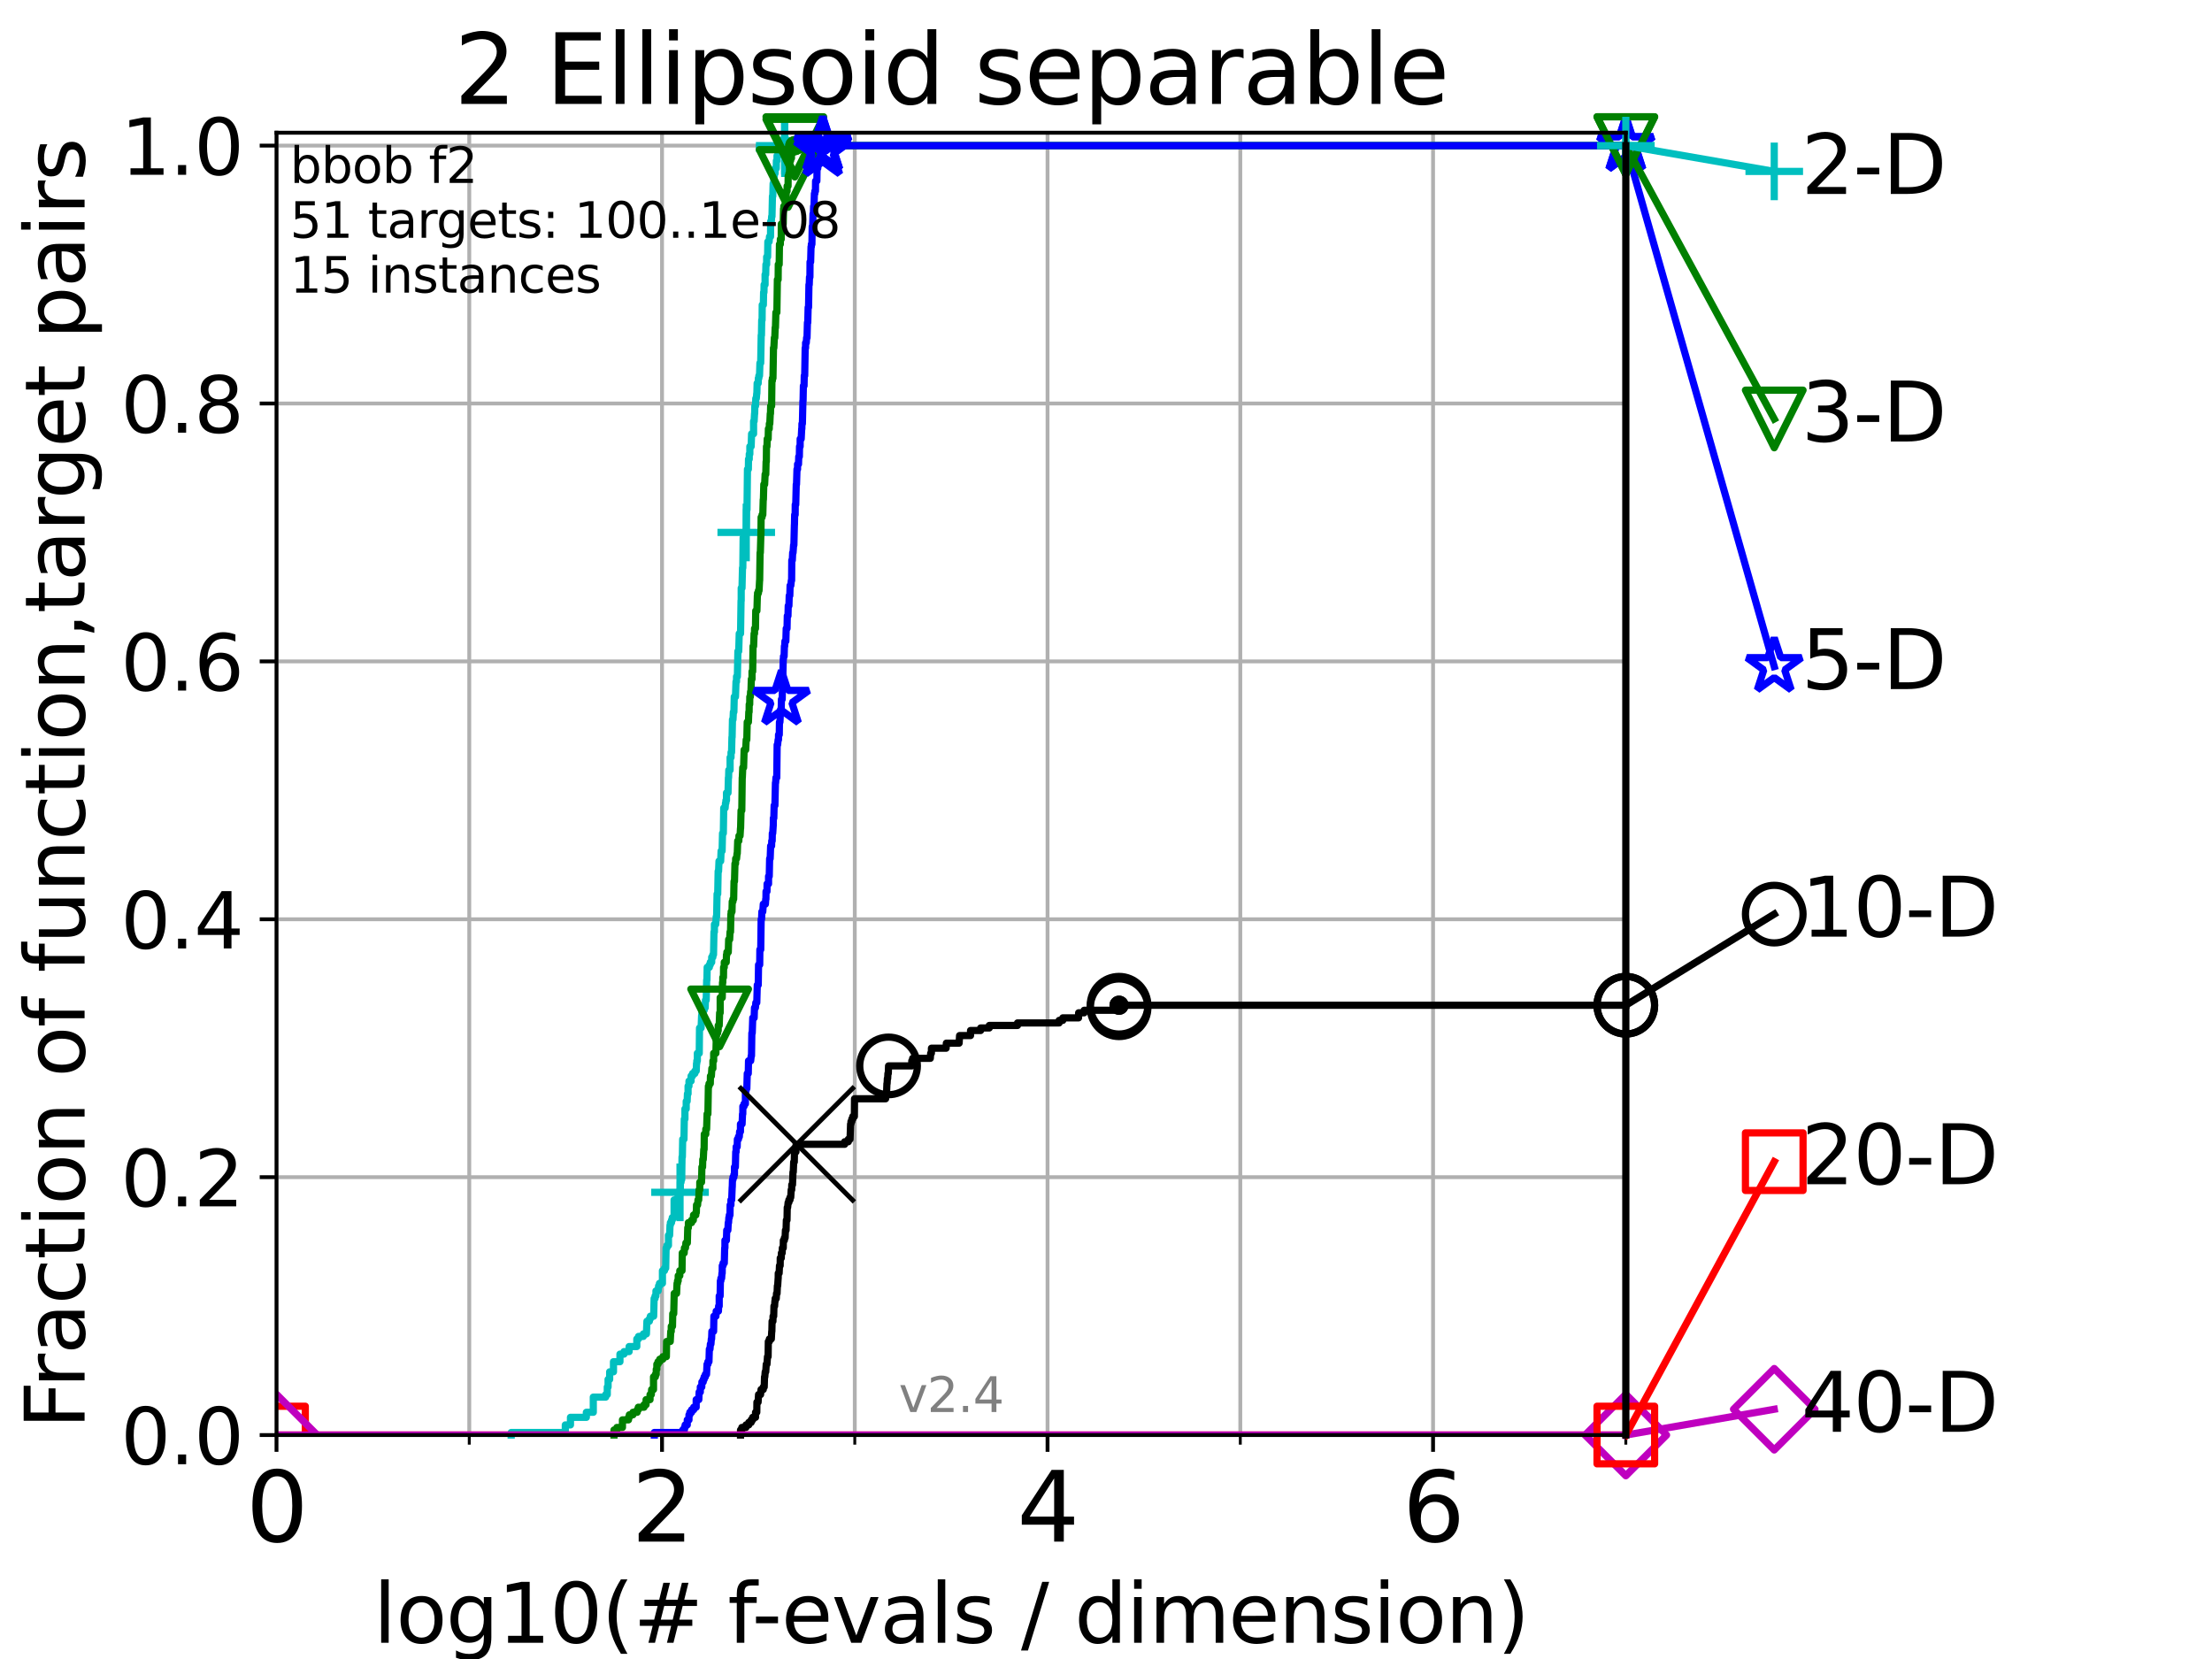 <?xml version="1.0" encoding="utf-8" standalone="no"?>
<!DOCTYPE svg PUBLIC "-//W3C//DTD SVG 1.1//EN"
  "http://www.w3.org/Graphics/SVG/1.1/DTD/svg11.dtd">
<svg height="345.6pt" version="1.1" viewBox="0 0 460.8 345.6" width="460.8pt" xmlns="http://www.w3.org/2000/svg" xmlns:xlink="http://www.w3.org/1999/xlink">
 <defs>
  <style type="text/css">*{stroke-linecap:butt;stroke-linejoin:round;}</style>
 </defs>
 <g id="figure_1">
  <g id="patch_1">
   <path d="M 0 345.6 
L 460.8 345.6 
L 460.8 0 
L 0 0 
z
" style="fill:#ffffff;"/>
  </g>
  <g id="axes_1">
   <g id="patch_2">
    <path d="M 57.6 298.944 
L 338.688 298.944 
L 338.688 27.648 
L 57.6 27.648 
z
" style="fill:#ffffff;"/>
   </g>
   <g id="matplotlib.axis_1">
    <g id="xtick_1">
     <g id="line2d_1">
      <path clip-path="url(#p365707fab1)" d="M 57.6 298.944 
L 57.6 27.648 
" style="fill:none;stroke:#b0b0b0;stroke-linecap:square;stroke-width:0.8;"/>
     </g>
     <g id="line2d_2">
      <defs>
       <path d="M 0 0 
L 0 3.5 
" id="m1565897726" style="stroke:#000000;stroke-width:0.8;"/>
      </defs>
      <g>
       <use style="stroke:#000000;stroke-width:0.8;" x="57.6" xlink:href="#m1565897726" y="298.944"/>
      </g>
     </g>
     <g id="text_1">
      <!-- 0 -->
      <g transform="translate(51.237 321.141)scale(0.2 -0.2)">
       <defs>
        <path d="M 2034 4250 
Q 1547 4250 1301 3770 
Q 1056 3291 1056 2328 
Q 1056 1369 1301 889 
Q 1547 409 2034 409 
Q 2525 409 2770 889 
Q 3016 1369 3016 2328 
Q 3016 3291 2770 3770 
Q 2525 4250 2034 4250 
z
M 2034 4750 
Q 2819 4750 3233 4129 
Q 3647 3509 3647 2328 
Q 3647 1150 3233 529 
Q 2819 -91 2034 -91 
Q 1250 -91 836 529 
Q 422 1150 422 2328 
Q 422 3509 836 4129 
Q 1250 4750 2034 4750 
z
" id="DejaVuSans-30" transform="scale(0.016)"/>
       </defs>
       <use xlink:href="#DejaVuSans-30"/>
      </g>
     </g>
    </g>
    <g id="xtick_2">
     <g id="line2d_3">
      <path clip-path="url(#p365707fab1)" d="M 137.911 298.944 
L 137.911 27.648 
" style="fill:none;stroke:#b0b0b0;stroke-linecap:square;stroke-width:0.8;"/>
     </g>
     <g id="line2d_4">
      <g>
       <use style="stroke:#000000;stroke-width:0.8;" x="137.911" xlink:href="#m1565897726" y="298.944"/>
      </g>
     </g>
     <g id="text_2">
      <!-- 2 -->
      <g transform="translate(131.548 321.141)scale(0.2 -0.2)">
       <defs>
        <path d="M 1228 531 
L 3431 531 
L 3431 0 
L 469 0 
L 469 531 
Q 828 903 1448 1529 
Q 2069 2156 2228 2338 
Q 2531 2678 2651 2914 
Q 2772 3150 2772 3378 
Q 2772 3750 2511 3984 
Q 2250 4219 1831 4219 
Q 1534 4219 1204 4116 
Q 875 4013 500 3803 
L 500 4441 
Q 881 4594 1212 4672 
Q 1544 4750 1819 4750 
Q 2544 4750 2975 4387 
Q 3406 4025 3406 3419 
Q 3406 3131 3298 2873 
Q 3191 2616 2906 2266 
Q 2828 2175 2409 1742 
Q 1991 1309 1228 531 
z
" id="DejaVuSans-32" transform="scale(0.016)"/>
       </defs>
       <use xlink:href="#DejaVuSans-32"/>
      </g>
     </g>
    </g>
    <g id="xtick_3">
     <g id="line2d_5">
      <path clip-path="url(#p365707fab1)" d="M 218.222 298.944 
L 218.222 27.648 
" style="fill:none;stroke:#b0b0b0;stroke-linecap:square;stroke-width:0.8;"/>
     </g>
     <g id="line2d_6">
      <g>
       <use style="stroke:#000000;stroke-width:0.8;" x="218.222" xlink:href="#m1565897726" y="298.944"/>
      </g>
     </g>
     <g id="text_3">
      <!-- 4 -->
      <g transform="translate(211.859 321.141)scale(0.2 -0.2)">
       <defs>
        <path d="M 2419 4116 
L 825 1625 
L 2419 1625 
L 2419 4116 
z
M 2253 4666 
L 3047 4666 
L 3047 1625 
L 3713 1625 
L 3713 1100 
L 3047 1100 
L 3047 0 
L 2419 0 
L 2419 1100 
L 313 1100 
L 313 1709 
L 2253 4666 
z
" id="DejaVuSans-34" transform="scale(0.016)"/>
       </defs>
       <use xlink:href="#DejaVuSans-34"/>
      </g>
     </g>
    </g>
    <g id="xtick_4">
     <g id="line2d_7">
      <path clip-path="url(#p365707fab1)" d="M 298.533 298.944 
L 298.533 27.648 
" style="fill:none;stroke:#b0b0b0;stroke-linecap:square;stroke-width:0.8;"/>
     </g>
     <g id="line2d_8">
      <g>
       <use style="stroke:#000000;stroke-width:0.8;" x="298.533" xlink:href="#m1565897726" y="298.944"/>
      </g>
     </g>
     <g id="text_4">
      <!-- 6 -->
      <g transform="translate(292.17 321.141)scale(0.2 -0.2)">
       <defs>
        <path d="M 2113 2584 
Q 1688 2584 1439 2293 
Q 1191 2003 1191 1497 
Q 1191 994 1439 701 
Q 1688 409 2113 409 
Q 2538 409 2786 701 
Q 3034 994 3034 1497 
Q 3034 2003 2786 2293 
Q 2538 2584 2113 2584 
z
M 3366 4563 
L 3366 3988 
Q 3128 4100 2886 4159 
Q 2644 4219 2406 4219 
Q 1781 4219 1451 3797 
Q 1122 3375 1075 2522 
Q 1259 2794 1537 2939 
Q 1816 3084 2150 3084 
Q 2853 3084 3261 2657 
Q 3669 2231 3669 1497 
Q 3669 778 3244 343 
Q 2819 -91 2113 -91 
Q 1303 -91 875 529 
Q 447 1150 447 2328 
Q 447 3434 972 4092 
Q 1497 4750 2381 4750 
Q 2619 4750 2861 4703 
Q 3103 4656 3366 4563 
z
" id="DejaVuSans-36" transform="scale(0.016)"/>
       </defs>
       <use xlink:href="#DejaVuSans-36"/>
      </g>
     </g>
    </g>
    <g id="xtick_5">
     <g id="line2d_9">
      <path clip-path="url(#p365707fab1)" d="M 97.755 298.944 
L 97.755 27.648 
" style="fill:none;stroke:#b0b0b0;stroke-linecap:square;stroke-width:0.8;"/>
     </g>
     <g id="line2d_10">
      <defs>
       <path d="M 0 0 
L 0 2 
" id="mb52b9fb373" style="stroke:#000000;stroke-width:0.6;"/>
      </defs>
      <g>
       <use style="stroke:#000000;stroke-width:0.6;" x="97.755" xlink:href="#mb52b9fb373" y="298.944"/>
      </g>
     </g>
    </g>
    <g id="xtick_6">
     <g id="line2d_11">
      <path clip-path="url(#p365707fab1)" d="M 178.066 298.944 
L 178.066 27.648 
" style="fill:none;stroke:#b0b0b0;stroke-linecap:square;stroke-width:0.8;"/>
     </g>
     <g id="line2d_12">
      <g>
       <use style="stroke:#000000;stroke-width:0.6;" x="178.066" xlink:href="#mb52b9fb373" y="298.944"/>
      </g>
     </g>
    </g>
    <g id="xtick_7">
     <g id="line2d_13">
      <path clip-path="url(#p365707fab1)" d="M 258.377 298.944 
L 258.377 27.648 
" style="fill:none;stroke:#b0b0b0;stroke-linecap:square;stroke-width:0.8;"/>
     </g>
     <g id="line2d_14">
      <g>
       <use style="stroke:#000000;stroke-width:0.6;" x="258.377" xlink:href="#mb52b9fb373" y="298.944"/>
      </g>
     </g>
    </g>
    <g id="xtick_8">
     <g id="line2d_15">
      <path clip-path="url(#p365707fab1)" d="M 338.688 298.944 
L 338.688 27.648 
" style="fill:none;stroke:#b0b0b0;stroke-linecap:square;stroke-width:0.8;"/>
     </g>
     <g id="line2d_16">
      <g>
       <use style="stroke:#000000;stroke-width:0.6;" x="338.688" xlink:href="#mb52b9fb373" y="298.944"/>
      </g>
     </g>
    </g>
    <g id="text_5">
     <!-- log10(# f-evals / dimension) -->
     <g transform="translate(77.764 342.218)scale(0.17 -0.17)">
      <defs>
       <path d="M 603 4863 
L 1178 4863 
L 1178 0 
L 603 0 
L 603 4863 
z
" id="DejaVuSans-6c" transform="scale(0.016)"/>
       <path d="M 1959 3097 
Q 1497 3097 1228 2736 
Q 959 2375 959 1747 
Q 959 1119 1226 758 
Q 1494 397 1959 397 
Q 2419 397 2687 759 
Q 2956 1122 2956 1747 
Q 2956 2369 2687 2733 
Q 2419 3097 1959 3097 
z
M 1959 3584 
Q 2709 3584 3137 3096 
Q 3566 2609 3566 1747 
Q 3566 888 3137 398 
Q 2709 -91 1959 -91 
Q 1206 -91 779 398 
Q 353 888 353 1747 
Q 353 2609 779 3096 
Q 1206 3584 1959 3584 
z
" id="DejaVuSans-6f" transform="scale(0.016)"/>
       <path d="M 2906 1791 
Q 2906 2416 2648 2759 
Q 2391 3103 1925 3103 
Q 1463 3103 1205 2759 
Q 947 2416 947 1791 
Q 947 1169 1205 825 
Q 1463 481 1925 481 
Q 2391 481 2648 825 
Q 2906 1169 2906 1791 
z
M 3481 434 
Q 3481 -459 3084 -895 
Q 2688 -1331 1869 -1331 
Q 1566 -1331 1297 -1286 
Q 1028 -1241 775 -1147 
L 775 -588 
Q 1028 -725 1275 -790 
Q 1522 -856 1778 -856 
Q 2344 -856 2625 -561 
Q 2906 -266 2906 331 
L 2906 616 
Q 2728 306 2450 153 
Q 2172 0 1784 0 
Q 1141 0 747 490 
Q 353 981 353 1791 
Q 353 2603 747 3093 
Q 1141 3584 1784 3584 
Q 2172 3584 2450 3431 
Q 2728 3278 2906 2969 
L 2906 3500 
L 3481 3500 
L 3481 434 
z
" id="DejaVuSans-67" transform="scale(0.016)"/>
       <path d="M 794 531 
L 1825 531 
L 1825 4091 
L 703 3866 
L 703 4441 
L 1819 4666 
L 2450 4666 
L 2450 531 
L 3481 531 
L 3481 0 
L 794 0 
L 794 531 
z
" id="DejaVuSans-31" transform="scale(0.016)"/>
       <path d="M 1984 4856 
Q 1566 4138 1362 3434 
Q 1159 2731 1159 2009 
Q 1159 1288 1364 580 
Q 1569 -128 1984 -844 
L 1484 -844 
Q 1016 -109 783 600 
Q 550 1309 550 2009 
Q 550 2706 781 3412 
Q 1013 4119 1484 4856 
L 1984 4856 
z
" id="DejaVuSans-28" transform="scale(0.016)"/>
       <path d="M 3272 2816 
L 2363 2816 
L 2100 1772 
L 3016 1772 
L 3272 2816 
z
M 2803 4594 
L 2478 3297 
L 3391 3297 
L 3719 4594 
L 4219 4594 
L 3897 3297 
L 4872 3297 
L 4872 2816 
L 3775 2816 
L 3519 1772 
L 4513 1772 
L 4513 1294 
L 3397 1294 
L 3072 0 
L 2572 0 
L 2894 1294 
L 1978 1294 
L 1656 0 
L 1153 0 
L 1478 1294 
L 494 1294 
L 494 1772 
L 1594 1772 
L 1856 2816 
L 850 2816 
L 850 3297 
L 1978 3297 
L 2297 4594 
L 2803 4594 
z
" id="DejaVuSans-23" transform="scale(0.016)"/>
       <path id="DejaVuSans-20" transform="scale(0.016)"/>
       <path d="M 2375 4863 
L 2375 4384 
L 1825 4384 
Q 1516 4384 1395 4259 
Q 1275 4134 1275 3809 
L 1275 3500 
L 2222 3500 
L 2222 3053 
L 1275 3053 
L 1275 0 
L 697 0 
L 697 3053 
L 147 3053 
L 147 3500 
L 697 3500 
L 697 3744 
Q 697 4328 969 4595 
Q 1241 4863 1831 4863 
L 2375 4863 
z
" id="DejaVuSans-66" transform="scale(0.016)"/>
       <path d="M 313 2009 
L 1997 2009 
L 1997 1497 
L 313 1497 
L 313 2009 
z
" id="DejaVuSans-2d" transform="scale(0.016)"/>
       <path d="M 3597 1894 
L 3597 1613 
L 953 1613 
Q 991 1019 1311 708 
Q 1631 397 2203 397 
Q 2534 397 2845 478 
Q 3156 559 3463 722 
L 3463 178 
Q 3153 47 2828 -22 
Q 2503 -91 2169 -91 
Q 1331 -91 842 396 
Q 353 884 353 1716 
Q 353 2575 817 3079 
Q 1281 3584 2069 3584 
Q 2775 3584 3186 3129 
Q 3597 2675 3597 1894 
z
M 3022 2063 
Q 3016 2534 2758 2815 
Q 2500 3097 2075 3097 
Q 1594 3097 1305 2825 
Q 1016 2553 972 2059 
L 3022 2063 
z
" id="DejaVuSans-65" transform="scale(0.016)"/>
       <path d="M 191 3500 
L 800 3500 
L 1894 563 
L 2988 3500 
L 3597 3500 
L 2284 0 
L 1503 0 
L 191 3500 
z
" id="DejaVuSans-76" transform="scale(0.016)"/>
       <path d="M 2194 1759 
Q 1497 1759 1228 1600 
Q 959 1441 959 1056 
Q 959 750 1161 570 
Q 1363 391 1709 391 
Q 2188 391 2477 730 
Q 2766 1069 2766 1631 
L 2766 1759 
L 2194 1759 
z
M 3341 1997 
L 3341 0 
L 2766 0 
L 2766 531 
Q 2569 213 2275 61 
Q 1981 -91 1556 -91 
Q 1019 -91 701 211 
Q 384 513 384 1019 
Q 384 1609 779 1909 
Q 1175 2209 1959 2209 
L 2766 2209 
L 2766 2266 
Q 2766 2663 2505 2880 
Q 2244 3097 1772 3097 
Q 1472 3097 1187 3025 
Q 903 2953 641 2809 
L 641 3341 
Q 956 3463 1253 3523 
Q 1550 3584 1831 3584 
Q 2591 3584 2966 3190 
Q 3341 2797 3341 1997 
z
" id="DejaVuSans-61" transform="scale(0.016)"/>
       <path d="M 2834 3397 
L 2834 2853 
Q 2591 2978 2328 3040 
Q 2066 3103 1784 3103 
Q 1356 3103 1142 2972 
Q 928 2841 928 2578 
Q 928 2378 1081 2264 
Q 1234 2150 1697 2047 
L 1894 2003 
Q 2506 1872 2764 1633 
Q 3022 1394 3022 966 
Q 3022 478 2636 193 
Q 2250 -91 1575 -91 
Q 1294 -91 989 -36 
Q 684 19 347 128 
L 347 722 
Q 666 556 975 473 
Q 1284 391 1588 391 
Q 1994 391 2212 530 
Q 2431 669 2431 922 
Q 2431 1156 2273 1281 
Q 2116 1406 1581 1522 
L 1381 1569 
Q 847 1681 609 1914 
Q 372 2147 372 2553 
Q 372 3047 722 3315 
Q 1072 3584 1716 3584 
Q 2034 3584 2315 3537 
Q 2597 3491 2834 3397 
z
" id="DejaVuSans-73" transform="scale(0.016)"/>
       <path d="M 1625 4666 
L 2156 4666 
L 531 -594 
L 0 -594 
L 1625 4666 
z
" id="DejaVuSans-2f" transform="scale(0.016)"/>
       <path d="M 2906 2969 
L 2906 4863 
L 3481 4863 
L 3481 0 
L 2906 0 
L 2906 525 
Q 2725 213 2448 61 
Q 2172 -91 1784 -91 
Q 1150 -91 751 415 
Q 353 922 353 1747 
Q 353 2572 751 3078 
Q 1150 3584 1784 3584 
Q 2172 3584 2448 3432 
Q 2725 3281 2906 2969 
z
M 947 1747 
Q 947 1113 1208 752 
Q 1469 391 1925 391 
Q 2381 391 2643 752 
Q 2906 1113 2906 1747 
Q 2906 2381 2643 2742 
Q 2381 3103 1925 3103 
Q 1469 3103 1208 2742 
Q 947 2381 947 1747 
z
" id="DejaVuSans-64" transform="scale(0.016)"/>
       <path d="M 603 3500 
L 1178 3500 
L 1178 0 
L 603 0 
L 603 3500 
z
M 603 4863 
L 1178 4863 
L 1178 4134 
L 603 4134 
L 603 4863 
z
" id="DejaVuSans-69" transform="scale(0.016)"/>
       <path d="M 3328 2828 
Q 3544 3216 3844 3400 
Q 4144 3584 4550 3584 
Q 5097 3584 5394 3201 
Q 5691 2819 5691 2113 
L 5691 0 
L 5113 0 
L 5113 2094 
Q 5113 2597 4934 2840 
Q 4756 3084 4391 3084 
Q 3944 3084 3684 2787 
Q 3425 2491 3425 1978 
L 3425 0 
L 2847 0 
L 2847 2094 
Q 2847 2600 2669 2842 
Q 2491 3084 2119 3084 
Q 1678 3084 1418 2786 
Q 1159 2488 1159 1978 
L 1159 0 
L 581 0 
L 581 3500 
L 1159 3500 
L 1159 2956 
Q 1356 3278 1631 3431 
Q 1906 3584 2284 3584 
Q 2666 3584 2933 3390 
Q 3200 3197 3328 2828 
z
" id="DejaVuSans-6d" transform="scale(0.016)"/>
       <path d="M 3513 2113 
L 3513 0 
L 2938 0 
L 2938 2094 
Q 2938 2591 2744 2837 
Q 2550 3084 2163 3084 
Q 1697 3084 1428 2787 
Q 1159 2491 1159 1978 
L 1159 0 
L 581 0 
L 581 3500 
L 1159 3500 
L 1159 2956 
Q 1366 3272 1645 3428 
Q 1925 3584 2291 3584 
Q 2894 3584 3203 3211 
Q 3513 2838 3513 2113 
z
" id="DejaVuSans-6e" transform="scale(0.016)"/>
       <path d="M 513 4856 
L 1013 4856 
Q 1481 4119 1714 3412 
Q 1947 2706 1947 2009 
Q 1947 1309 1714 600 
Q 1481 -109 1013 -844 
L 513 -844 
Q 928 -128 1133 580 
Q 1338 1288 1338 2009 
Q 1338 2731 1133 3434 
Q 928 4138 513 4856 
z
" id="DejaVuSans-29" transform="scale(0.016)"/>
      </defs>
      <use xlink:href="#DejaVuSans-6c"/>
      <use x="27.783" xlink:href="#DejaVuSans-6f"/>
      <use x="88.965" xlink:href="#DejaVuSans-67"/>
      <use x="152.441" xlink:href="#DejaVuSans-31"/>
      <use x="216.064" xlink:href="#DejaVuSans-30"/>
      <use x="279.688" xlink:href="#DejaVuSans-28"/>
      <use x="318.701" xlink:href="#DejaVuSans-23"/>
      <use x="402.49" xlink:href="#DejaVuSans-20"/>
      <use x="434.277" xlink:href="#DejaVuSans-66"/>
      <use x="463.982" xlink:href="#DejaVuSans-2d"/>
      <use x="500.066" xlink:href="#DejaVuSans-65"/>
      <use x="561.59" xlink:href="#DejaVuSans-76"/>
      <use x="620.77" xlink:href="#DejaVuSans-61"/>
      <use x="682.049" xlink:href="#DejaVuSans-6c"/>
      <use x="709.832" xlink:href="#DejaVuSans-73"/>
      <use x="761.932" xlink:href="#DejaVuSans-20"/>
      <use x="793.719" xlink:href="#DejaVuSans-2f"/>
      <use x="827.41" xlink:href="#DejaVuSans-20"/>
      <use x="859.197" xlink:href="#DejaVuSans-64"/>
      <use x="922.674" xlink:href="#DejaVuSans-69"/>
      <use x="950.457" xlink:href="#DejaVuSans-6d"/>
      <use x="1047.869" xlink:href="#DejaVuSans-65"/>
      <use x="1109.393" xlink:href="#DejaVuSans-6e"/>
      <use x="1172.771" xlink:href="#DejaVuSans-73"/>
      <use x="1224.871" xlink:href="#DejaVuSans-69"/>
      <use x="1252.654" xlink:href="#DejaVuSans-6f"/>
      <use x="1313.836" xlink:href="#DejaVuSans-6e"/>
      <use x="1377.215" xlink:href="#DejaVuSans-29"/>
     </g>
    </g>
   </g>
   <g id="matplotlib.axis_2">
    <g id="ytick_1">
     <g id="line2d_17">
      <path clip-path="url(#p365707fab1)" d="M 57.6 298.944 
L 338.688 298.944 
" style="fill:none;stroke:#b0b0b0;stroke-linecap:square;stroke-width:0.8;"/>
     </g>
     <g id="line2d_18">
      <defs>
       <path d="M 0 0 
L -3.5 0 
" id="m420b652842" style="stroke:#000000;stroke-width:0.8;"/>
      </defs>
      <g>
       <use style="stroke:#000000;stroke-width:0.8;" x="57.6" xlink:href="#m420b652842" y="298.944"/>
      </g>
     </g>
     <g id="text_6">
      <!-- 0.0 -->
      <g transform="translate(25.155 305.023)scale(0.16 -0.16)">
       <defs>
        <path d="M 684 794 
L 1344 794 
L 1344 0 
L 684 0 
L 684 794 
z
" id="DejaVuSans-2e" transform="scale(0.016)"/>
       </defs>
       <use xlink:href="#DejaVuSans-30"/>
       <use x="63.623" xlink:href="#DejaVuSans-2e"/>
       <use x="95.41" xlink:href="#DejaVuSans-30"/>
      </g>
     </g>
    </g>
    <g id="ytick_2">
     <g id="line2d_19">
      <path clip-path="url(#p365707fab1)" d="M 57.6 245.222 
L 338.688 245.222 
" style="fill:none;stroke:#b0b0b0;stroke-linecap:square;stroke-width:0.8;"/>
     </g>
     <g id="line2d_20">
      <g>
       <use style="stroke:#000000;stroke-width:0.8;" x="57.6" xlink:href="#m420b652842" y="245.222"/>
      </g>
     </g>
     <g id="text_7">
      <!-- 0.2 -->
      <g transform="translate(25.155 251.301)scale(0.16 -0.16)">
       <use xlink:href="#DejaVuSans-30"/>
       <use x="63.623" xlink:href="#DejaVuSans-2e"/>
       <use x="95.41" xlink:href="#DejaVuSans-32"/>
      </g>
     </g>
    </g>
    <g id="ytick_3">
     <g id="line2d_21">
      <path clip-path="url(#p365707fab1)" d="M 57.6 191.5 
L 338.688 191.5 
" style="fill:none;stroke:#b0b0b0;stroke-linecap:square;stroke-width:0.8;"/>
     </g>
     <g id="line2d_22">
      <g>
       <use style="stroke:#000000;stroke-width:0.8;" x="57.6" xlink:href="#m420b652842" y="191.5"/>
      </g>
     </g>
     <g id="text_8">
      <!-- 0.4 -->
      <g transform="translate(25.155 197.579)scale(0.16 -0.16)">
       <use xlink:href="#DejaVuSans-30"/>
       <use x="63.623" xlink:href="#DejaVuSans-2e"/>
       <use x="95.41" xlink:href="#DejaVuSans-34"/>
      </g>
     </g>
    </g>
    <g id="ytick_4">
     <g id="line2d_23">
      <path clip-path="url(#p365707fab1)" d="M 57.6 137.778 
L 338.688 137.778 
" style="fill:none;stroke:#b0b0b0;stroke-linecap:square;stroke-width:0.8;"/>
     </g>
     <g id="line2d_24">
      <g>
       <use style="stroke:#000000;stroke-width:0.8;" x="57.6" xlink:href="#m420b652842" y="137.778"/>
      </g>
     </g>
     <g id="text_9">
      <!-- 0.6 -->
      <g transform="translate(25.155 143.857)scale(0.16 -0.16)">
       <use xlink:href="#DejaVuSans-30"/>
       <use x="63.623" xlink:href="#DejaVuSans-2e"/>
       <use x="95.41" xlink:href="#DejaVuSans-36"/>
      </g>
     </g>
    </g>
    <g id="ytick_5">
     <g id="line2d_25">
      <path clip-path="url(#p365707fab1)" d="M 57.6 84.056 
L 338.688 84.056 
" style="fill:none;stroke:#b0b0b0;stroke-linecap:square;stroke-width:0.8;"/>
     </g>
     <g id="line2d_26">
      <g>
       <use style="stroke:#000000;stroke-width:0.8;" x="57.6" xlink:href="#m420b652842" y="84.056"/>
      </g>
     </g>
     <g id="text_10">
      <!-- 0.8 -->
      <g transform="translate(25.155 90.135)scale(0.16 -0.16)">
       <defs>
        <path d="M 2034 2216 
Q 1584 2216 1326 1975 
Q 1069 1734 1069 1313 
Q 1069 891 1326 650 
Q 1584 409 2034 409 
Q 2484 409 2743 651 
Q 3003 894 3003 1313 
Q 3003 1734 2745 1975 
Q 2488 2216 2034 2216 
z
M 1403 2484 
Q 997 2584 770 2862 
Q 544 3141 544 3541 
Q 544 4100 942 4425 
Q 1341 4750 2034 4750 
Q 2731 4750 3128 4425 
Q 3525 4100 3525 3541 
Q 3525 3141 3298 2862 
Q 3072 2584 2669 2484 
Q 3125 2378 3379 2068 
Q 3634 1759 3634 1313 
Q 3634 634 3220 271 
Q 2806 -91 2034 -91 
Q 1263 -91 848 271 
Q 434 634 434 1313 
Q 434 1759 690 2068 
Q 947 2378 1403 2484 
z
M 1172 3481 
Q 1172 3119 1398 2916 
Q 1625 2713 2034 2713 
Q 2441 2713 2670 2916 
Q 2900 3119 2900 3481 
Q 2900 3844 2670 4047 
Q 2441 4250 2034 4250 
Q 1625 4250 1398 4047 
Q 1172 3844 1172 3481 
z
" id="DejaVuSans-38" transform="scale(0.016)"/>
       </defs>
       <use xlink:href="#DejaVuSans-30"/>
       <use x="63.623" xlink:href="#DejaVuSans-2e"/>
       <use x="95.41" xlink:href="#DejaVuSans-38"/>
      </g>
     </g>
    </g>
    <g id="ytick_6">
     <g id="line2d_27">
      <path clip-path="url(#p365707fab1)" d="M 57.6 30.334 
L 338.688 30.334 
" style="fill:none;stroke:#b0b0b0;stroke-linecap:square;stroke-width:0.8;"/>
     </g>
     <g id="line2d_28">
      <g>
       <use style="stroke:#000000;stroke-width:0.8;" x="57.6" xlink:href="#m420b652842" y="30.334"/>
      </g>
     </g>
     <g id="text_11">
      <!-- 1.0 -->
      <g transform="translate(25.155 36.413)scale(0.16 -0.16)">
       <use xlink:href="#DejaVuSans-31"/>
       <use x="63.623" xlink:href="#DejaVuSans-2e"/>
       <use x="95.41" xlink:href="#DejaVuSans-30"/>
      </g>
     </g>
    </g>
    <g id="text_12">
     <!-- Fraction of function,target pairs -->
     <g transform="translate(17.62 297.681)rotate(-90)scale(0.17 -0.17)">
      <defs>
       <path d="M 628 4666 
L 3309 4666 
L 3309 4134 
L 1259 4134 
L 1259 2759 
L 3109 2759 
L 3109 2228 
L 1259 2228 
L 1259 0 
L 628 0 
L 628 4666 
z
" id="DejaVuSans-46" transform="scale(0.016)"/>
       <path d="M 2631 2963 
Q 2534 3019 2420 3045 
Q 2306 3072 2169 3072 
Q 1681 3072 1420 2755 
Q 1159 2438 1159 1844 
L 1159 0 
L 581 0 
L 581 3500 
L 1159 3500 
L 1159 2956 
Q 1341 3275 1631 3429 
Q 1922 3584 2338 3584 
Q 2397 3584 2469 3576 
Q 2541 3569 2628 3553 
L 2631 2963 
z
" id="DejaVuSans-72" transform="scale(0.016)"/>
       <path d="M 3122 3366 
L 3122 2828 
Q 2878 2963 2633 3030 
Q 2388 3097 2138 3097 
Q 1578 3097 1268 2742 
Q 959 2388 959 1747 
Q 959 1106 1268 751 
Q 1578 397 2138 397 
Q 2388 397 2633 464 
Q 2878 531 3122 666 
L 3122 134 
Q 2881 22 2623 -34 
Q 2366 -91 2075 -91 
Q 1284 -91 818 406 
Q 353 903 353 1747 
Q 353 2603 823 3093 
Q 1294 3584 2113 3584 
Q 2378 3584 2631 3529 
Q 2884 3475 3122 3366 
z
" id="DejaVuSans-63" transform="scale(0.016)"/>
       <path d="M 1172 4494 
L 1172 3500 
L 2356 3500 
L 2356 3053 
L 1172 3053 
L 1172 1153 
Q 1172 725 1289 603 
Q 1406 481 1766 481 
L 2356 481 
L 2356 0 
L 1766 0 
Q 1100 0 847 248 
Q 594 497 594 1153 
L 594 3053 
L 172 3053 
L 172 3500 
L 594 3500 
L 594 4494 
L 1172 4494 
z
" id="DejaVuSans-74" transform="scale(0.016)"/>
       <path d="M 544 1381 
L 544 3500 
L 1119 3500 
L 1119 1403 
Q 1119 906 1312 657 
Q 1506 409 1894 409 
Q 2359 409 2629 706 
Q 2900 1003 2900 1516 
L 2900 3500 
L 3475 3500 
L 3475 0 
L 2900 0 
L 2900 538 
Q 2691 219 2414 64 
Q 2138 -91 1772 -91 
Q 1169 -91 856 284 
Q 544 659 544 1381 
z
M 1991 3584 
L 1991 3584 
z
" id="DejaVuSans-75" transform="scale(0.016)"/>
       <path d="M 750 794 
L 1409 794 
L 1409 256 
L 897 -744 
L 494 -744 
L 750 256 
L 750 794 
z
" id="DejaVuSans-2c" transform="scale(0.016)"/>
       <path d="M 1159 525 
L 1159 -1331 
L 581 -1331 
L 581 3500 
L 1159 3500 
L 1159 2969 
Q 1341 3281 1617 3432 
Q 1894 3584 2278 3584 
Q 2916 3584 3314 3078 
Q 3713 2572 3713 1747 
Q 3713 922 3314 415 
Q 2916 -91 2278 -91 
Q 1894 -91 1617 61 
Q 1341 213 1159 525 
z
M 3116 1747 
Q 3116 2381 2855 2742 
Q 2594 3103 2138 3103 
Q 1681 3103 1420 2742 
Q 1159 2381 1159 1747 
Q 1159 1113 1420 752 
Q 1681 391 2138 391 
Q 2594 391 2855 752 
Q 3116 1113 3116 1747 
z
" id="DejaVuSans-70" transform="scale(0.016)"/>
      </defs>
      <use xlink:href="#DejaVuSans-46"/>
      <use x="50.27" xlink:href="#DejaVuSans-72"/>
      <use x="91.383" xlink:href="#DejaVuSans-61"/>
      <use x="152.662" xlink:href="#DejaVuSans-63"/>
      <use x="207.643" xlink:href="#DejaVuSans-74"/>
      <use x="246.852" xlink:href="#DejaVuSans-69"/>
      <use x="274.635" xlink:href="#DejaVuSans-6f"/>
      <use x="335.816" xlink:href="#DejaVuSans-6e"/>
      <use x="399.195" xlink:href="#DejaVuSans-20"/>
      <use x="430.982" xlink:href="#DejaVuSans-6f"/>
      <use x="492.164" xlink:href="#DejaVuSans-66"/>
      <use x="527.369" xlink:href="#DejaVuSans-20"/>
      <use x="559.156" xlink:href="#DejaVuSans-66"/>
      <use x="594.361" xlink:href="#DejaVuSans-75"/>
      <use x="657.74" xlink:href="#DejaVuSans-6e"/>
      <use x="721.119" xlink:href="#DejaVuSans-63"/>
      <use x="776.1" xlink:href="#DejaVuSans-74"/>
      <use x="815.309" xlink:href="#DejaVuSans-69"/>
      <use x="843.092" xlink:href="#DejaVuSans-6f"/>
      <use x="904.273" xlink:href="#DejaVuSans-6e"/>
      <use x="967.652" xlink:href="#DejaVuSans-2c"/>
      <use x="999.439" xlink:href="#DejaVuSans-74"/>
      <use x="1038.648" xlink:href="#DejaVuSans-61"/>
      <use x="1099.928" xlink:href="#DejaVuSans-72"/>
      <use x="1139.291" xlink:href="#DejaVuSans-67"/>
      <use x="1202.768" xlink:href="#DejaVuSans-65"/>
      <use x="1264.291" xlink:href="#DejaVuSans-74"/>
      <use x="1303.5" xlink:href="#DejaVuSans-20"/>
      <use x="1335.287" xlink:href="#DejaVuSans-70"/>
      <use x="1398.764" xlink:href="#DejaVuSans-61"/>
      <use x="1460.043" xlink:href="#DejaVuSans-69"/>
      <use x="1487.826" xlink:href="#DejaVuSans-72"/>
      <use x="1528.939" xlink:href="#DejaVuSans-73"/>
     </g>
    </g>
   </g>
   <g id="line2d_29">
    <defs>
     <path d="M 0 1.5 
C 0.398 1.5 0.779 1.342 1.061 1.061 
C 1.342 0.779 1.5 0.398 1.5 0 
C 1.5 -0.398 1.342 -0.779 1.061 -1.061 
C 0.779 -1.342 0.398 -1.5 0 -1.5 
C -0.398 -1.5 -0.779 -1.342 -1.061 -1.061 
C -1.342 -0.779 -1.5 -0.398 -1.5 0 
C -1.5 0.398 -1.342 0.779 -1.061 1.061 
C -0.779 1.342 -0.398 1.5 0 1.5 
z
" id="m80a3e8dfa1" style="stroke:#00bfbf;"/>
    </defs>
    <g>
     <use style="fill:#00bfbf;stroke:#00bfbf;" x="163.469" xlink:href="#m80a3e8dfa1" y="30.334"/>
     <use style="fill:#00bfbf;stroke:#00bfbf;" x="163.469" xlink:href="#m80a3e8dfa1" y="30.334"/>
    </g>
   </g>
   <g id="line2d_30">
    <path d="M 106.489 298.944 
L 106.489 298.417 
L 117.765 298.417 
L 117.765 296.837 
L 118.839 296.837 
L 118.839 295.257 
L 122.148 295.257 
L 122.148 294.204 
L 123.594 294.204 
L 123.594 291.044 
L 126.168 291.044 
L 126.168 290.517 
L 126.507 290.517 
L 126.507 288.937 
L 126.674 288.937 
L 126.674 287.357 
L 127.003 287.357 
L 127.003 285.777 
L 127.799 285.777 
L 127.799 283.67 
L 129.147 283.67 
L 129.147 282.09 
L 129.991 282.09 
L 129.991 281.563 
L 131.056 281.563 
L 131.056 280.51 
L 132.66 280.51 
L 132.66 278.93 
L 133.01 278.93 
L 133.01 278.403 
L 134.019 278.403 
L 134.019 277.877 
L 134.661 277.877 
L 134.766 275.243 
L 135.281 275.243 
L 135.281 274.716 
L 135.482 274.716 
L 135.482 274.19 
L 136.17 274.19 
L 136.266 270.503 
L 136.457 270.503 
L 136.457 269.976 
L 136.645 269.976 
L 136.645 268.923 
L 137.108 268.923 
L 137.199 267.87 
L 137.38 267.87 
L 137.38 267.343 
L 137.998 267.343 
L 137.998 264.709 
L 138.426 264.709 
L 138.426 264.183 
L 138.678 264.183 
L 138.762 259.969 
L 138.927 259.969 
L 138.927 259.443 
L 139.253 259.443 
L 139.253 257.336 
L 139.494 257.336 
L 139.573 255.229 
L 139.652 255.229 
L 139.652 254.702 
L 139.887 254.702 
L 139.887 254.176 
L 140.042 254.176 
L 140.042 253.649 
L 140.424 253.649 
L 140.424 249.962 
L 141.163 249.962 
L 141.163 249.436 
L 141.379 249.436 
L 141.379 248.909 
L 141.592 248.909 
L 141.662 247.855 
L 141.732 247.855 
L 141.732 246.275 
L 141.872 246.275 
L 141.872 245.749 
L 142.01 245.749 
L 142.079 241.009 
L 142.148 241.009 
L 142.216 237.322 
L 142.486 237.322 
L 142.553 233.108 
L 142.686 233.108 
L 142.686 231.001 
L 142.95 231.001 
L 142.95 229.421 
L 143.144 229.421 
L 143.209 227.841 
L 143.337 227.841 
L 143.337 226.261 
L 143.528 226.261 
L 143.528 225.208 
L 143.965 225.208 
L 143.965 224.155 
L 144.27 224.155 
L 144.27 223.628 
L 144.748 223.628 
L 144.748 223.101 
L 145.04 223.101 
L 145.098 221.521 
L 145.155 221.521 
L 145.155 220.994 
L 145.27 220.994 
L 145.27 219.414 
L 145.666 219.414 
L 145.722 214.148 
L 146.053 214.148 
L 146.162 211.514 
L 146.216 211.514 
L 146.216 210.987 
L 146.378 210.987 
L 146.378 210.461 
L 146.697 210.461 
L 146.697 209.934 
L 146.906 209.934 
L 146.958 208.354 
L 147.113 208.354 
L 147.216 204.141 
L 147.267 204.141 
L 147.318 201.507 
L 147.77 201.507 
L 147.77 200.98 
L 147.967 200.98 
L 147.967 200.454 
L 148.258 200.454 
L 148.258 199.4 
L 148.497 199.4 
L 148.497 198.874 
L 148.639 198.874 
L 148.733 194.133 
L 148.827 194.133 
L 148.827 192.553 
L 149.104 192.553 
L 149.196 190.973 
L 149.287 190.973 
L 149.378 186.233 
L 149.513 186.233 
L 149.602 181.493 
L 149.691 181.493 
L 149.779 179.386 
L 150.129 179.386 
L 150.215 177.28 
L 150.429 177.28 
L 150.514 173.593 
L 150.683 173.593 
L 150.766 168.326 
L 151.056 168.326 
L 151.138 167.272 
L 151.219 167.272 
L 151.219 166.746 
L 151.341 166.746 
L 151.341 165.166 
L 151.661 165.166 
L 151.74 162.006 
L 151.779 162.006 
L 151.819 160.426 
L 152.092 160.426 
L 152.092 157.792 
L 152.284 157.792 
L 152.284 156.739 
L 152.398 156.739 
L 152.474 153.579 
L 152.512 153.579 
L 152.587 149.892 
L 152.7 149.892 
L 152.774 148.312 
L 152.885 148.312 
L 152.959 145.152 
L 153.215 145.152 
L 153.323 141.992 
L 153.431 141.992 
L 153.431 140.938 
L 153.609 140.938 
L 153.715 135.671 
L 153.89 135.671 
L 153.995 131.985 
L 154.27 131.985 
L 154.372 125.138 
L 154.406 125.138 
L 154.406 122.504 
L 154.574 122.504 
L 154.675 118.291 
L 154.741 118.291 
L 154.807 111.97 
L 154.972 111.97 
L 155.038 110.917 
L 155.457 110.917 
L 155.521 106.177 
L 155.616 106.177 
L 155.71 97.75 
L 155.898 97.75 
L 155.929 95.643 
L 156.083 95.643 
L 156.083 94.59 
L 156.206 94.59 
L 156.206 93.01 
L 156.479 93.01 
L 156.569 90.376 
L 156.982 90.376 
L 156.982 87.743 
L 157.099 87.743 
L 157.186 86.163 
L 157.215 86.163 
L 157.243 84.583 
L 157.387 84.583 
L 157.444 83.003 
L 157.557 83.003 
L 157.642 81.949 
L 157.67 81.949 
L 157.726 79.843 
L 157.948 79.843 
L 157.976 78.789 
L 158.086 78.789 
L 158.086 78.263 
L 158.223 78.263 
L 158.304 75.629 
L 158.466 75.629 
L 158.573 69.836 
L 158.626 69.836 
L 158.679 66.675 
L 158.758 66.675 
L 158.785 63.515 
L 159.02 63.515 
L 159.072 60.882 
L 159.15 60.882 
L 159.176 59.302 
L 159.38 59.302 
L 159.38 57.195 
L 159.507 57.195 
L 159.558 55.088 
L 159.708 55.088 
L 159.708 53.508 
L 159.907 53.508 
L 159.956 50.348 
L 160.225 50.348 
L 160.298 49.295 
L 160.514 49.295 
L 160.538 46.135 
L 160.68 46.135 
L 160.751 45.081 
L 160.821 45.081 
L 160.915 40.868 
L 160.985 40.868 
L 161.054 38.234 
L 161.169 38.234 
L 161.261 36.654 
L 161.307 36.654 
L 161.307 36.128 
L 161.466 36.128 
L 161.466 35.074 
L 161.712 35.074 
L 161.735 33.494 
L 161.867 33.494 
L 161.867 32.441 
L 162.152 32.441 
L 162.152 31.914 
L 162.666 31.914 
L 162.666 31.387 
L 162.896 31.387 
L 162.896 30.861 
L 163.469 30.861 
L 163.469 30.334 
L 338.688 30.334 
L 338.688 30.334 
" style="fill:none;stroke:#00bfbf;stroke-linecap:square;stroke-width:1.5;"/>
   </g>
   <g id="line2d_31">
    <defs>
     <path d="M -6 0 
L 6 0 
M 0 6 
L 0 -6 
" id="m0ff026feeb" style="stroke:#00bfbf;stroke-width:1.5;"/>
    </defs>
    <g>
     <use style="fill-opacity:0;stroke:#00bfbf;stroke-width:1.5;" x="141.662" xlink:href="#m0ff026feeb" y="248.382"/>
     <use style="fill-opacity:0;stroke:#00bfbf;stroke-width:1.5;" x="155.457" xlink:href="#m0ff026feeb" y="110.917"/>
     <use style="fill-opacity:0;stroke:#00bfbf;stroke-width:1.5;" x="163.469" xlink:href="#m0ff026feeb" y="30.861"/>
     <use style="fill-opacity:0;stroke:#00bfbf;stroke-width:1.5;" x="163.469" xlink:href="#m0ff026feeb" y="30.334"/>
     <use style="fill-opacity:0;stroke:#00bfbf;stroke-width:1.5;" x="338.688" xlink:href="#m0ff026feeb" y="30.334"/>
    </g>
   </g>
   <g id="line2d_32">
    <path style="fill:none;stroke:#00bfbf;stroke-linecap:square;stroke-width:1.5;"/>
    <g/>
   </g>
   <g id="line2d_33">
    <defs>
     <path d="M 0 1.5 
C 0.398 1.5 0.779 1.342 1.061 1.061 
C 1.342 0.779 1.5 0.398 1.5 0 
C 1.5 -0.398 1.342 -0.779 1.061 -1.061 
C 0.779 -1.342 0.398 -1.5 0 -1.5 
C -0.398 -1.5 -0.779 -1.342 -1.061 -1.061 
C -1.342 -0.779 -1.5 -0.398 -1.5 0 
C -1.5 0.398 -1.342 0.779 -1.061 1.061 
C -0.779 1.342 -0.398 1.5 0 1.5 
z
" id="mfc411f2f06" style="stroke:#008000;"/>
    </defs>
    <g>
     <use style="fill:#008000;stroke:#008000;" x="165.578" xlink:href="#mfc411f2f06" y="30.334"/>
     <use style="fill:#008000;stroke:#008000;" x="165.578" xlink:href="#mfc411f2f06" y="30.334"/>
    </g>
   </g>
   <g id="line2d_34">
    <path d="M 127.903 298.944 
L 127.903 297.891 
L 128.511 297.891 
L 128.511 297.364 
L 129.668 297.364 
L 129.668 295.784 
L 130.927 295.784 
L 130.927 295.257 
L 131.099 295.257 
L 131.099 294.731 
L 131.856 294.731 
L 131.856 294.204 
L 132.738 294.204 
L 132.738 293.677 
L 132.971 293.677 
L 132.971 293.15 
L 134.164 293.15 
L 134.164 292.624 
L 134.591 292.624 
L 134.591 291.57 
L 135.415 291.57 
L 135.415 290.517 
L 135.682 290.517 
L 135.747 289.464 
L 136.138 289.464 
L 136.138 286.83 
L 136.52 286.83 
L 136.52 286.304 
L 136.708 286.304 
L 136.708 285.25 
L 136.832 285.25 
L 136.832 284.197 
L 137.077 284.197 
L 137.077 283.67 
L 137.439 283.67 
L 137.439 283.143 
L 138.084 283.143 
L 138.084 282.617 
L 138.817 282.617 
L 138.872 279.457 
L 139.626 279.457 
L 139.731 277.35 
L 139.835 277.35 
L 139.835 276.296 
L 140.094 276.296 
L 140.145 273.663 
L 140.348 273.663 
L 140.449 269.45 
L 140.944 269.45 
L 141.042 267.343 
L 141.139 267.343 
L 141.139 266.816 
L 141.283 266.816 
L 141.283 265.763 
L 141.615 265.763 
L 141.615 264.709 
L 142.079 264.709 
L 142.125 261.023 
L 142.531 261.023 
L 142.576 259.969 
L 142.797 259.969 
L 142.884 258.916 
L 143.187 258.916 
L 143.273 255.756 
L 143.401 255.756 
L 143.401 254.702 
L 144.067 254.702 
L 144.067 254.176 
L 144.431 254.176 
L 144.471 253.122 
L 144.943 253.122 
L 144.943 252.596 
L 145.059 252.596 
L 145.098 251.016 
L 145.327 251.016 
L 145.403 249.962 
L 145.554 249.962 
L 145.629 247.855 
L 145.777 247.855 
L 145.777 246.275 
L 146.144 246.275 
L 146.216 243.115 
L 146.36 243.115 
L 146.396 241.535 
L 146.503 241.535 
L 146.609 239.428 
L 146.679 239.428 
L 146.714 236.268 
L 147.027 236.268 
L 147.027 235.215 
L 147.199 235.215 
L 147.301 232.055 
L 147.47 232.055 
L 147.57 226.261 
L 147.703 226.261 
L 147.703 225.735 
L 147.967 225.735 
L 147.999 224.155 
L 148.194 224.155 
L 148.29 222.575 
L 148.513 222.575 
L 148.513 220.994 
L 148.671 220.994 
L 148.671 219.414 
L 149.135 219.414 
L 149.226 215.728 
L 149.287 215.728 
L 149.287 215.201 
L 149.498 215.201 
L 149.498 214.674 
L 149.617 214.674 
L 149.617 213.621 
L 149.824 213.621 
L 149.911 210.987 
L 150.028 210.987 
L 150.028 207.827 
L 150.458 207.827 
L 150.514 204.667 
L 150.571 204.667 
L 150.571 203.614 
L 150.711 203.614 
L 150.739 201.507 
L 150.877 201.507 
L 150.877 200.454 
L 151.287 200.454 
L 151.341 198.874 
L 151.422 198.874 
L 151.422 198.347 
L 151.714 198.347 
L 151.793 195.714 
L 152.001 195.714 
L 152.079 194.133 
L 152.182 194.133 
L 152.258 190.447 
L 152.309 190.447 
L 152.309 189.92 
L 152.487 189.92 
L 152.537 187.813 
L 152.687 187.813 
L 152.687 187.287 
L 152.836 187.287 
L 152.91 183.6 
L 153.008 183.6 
L 153.106 179.913 
L 153.227 179.913 
L 153.251 178.86 
L 153.443 178.86 
L 153.538 177.806 
L 153.585 177.806 
L 153.68 175.173 
L 153.914 175.173 
L 153.937 174.119 
L 154.167 174.119 
L 154.258 172.539 
L 154.281 172.539 
L 154.372 168.853 
L 154.53 168.853 
L 154.619 162.006 
L 154.641 162.006 
L 154.73 159.899 
L 154.906 159.899 
L 155.016 156.212 
L 155.34 156.212 
L 155.446 154.105 
L 155.574 154.105 
L 155.658 150.419 
L 155.908 150.419 
L 155.991 148.312 
L 156.053 148.312 
L 156.073 146.732 
L 156.175 146.732 
L 156.196 145.152 
L 156.318 145.152 
L 156.358 144.098 
L 156.439 144.098 
L 156.519 141.465 
L 156.658 141.465 
L 156.658 139.885 
L 156.796 139.885 
L 156.875 134.618 
L 156.992 134.618 
L 157.089 131.985 
L 157.186 131.985 
L 157.186 130.931 
L 157.377 130.931 
L 157.434 127.244 
L 157.679 127.244 
L 157.772 124.084 
L 157.81 124.084 
L 157.81 123.558 
L 157.994 123.558 
L 157.994 123.031 
L 158.123 123.031 
L 158.232 120.924 
L 158.25 120.924 
L 158.34 115.131 
L 158.394 115.131 
L 158.501 111.444 
L 158.519 111.444 
L 158.555 107.757 
L 158.75 107.757 
L 158.75 107.23 
L 158.907 107.23 
L 158.994 104.07 
L 159.029 104.07 
L 159.115 100.91 
L 159.287 100.91 
L 159.389 98.803 
L 159.524 98.803 
L 159.591 96.17 
L 159.641 96.17 
L 159.675 93.01 
L 159.775 93.01 
L 159.824 91.43 
L 160.022 91.43 
L 160.071 89.323 
L 160.249 89.323 
L 160.266 88.27 
L 160.362 88.27 
L 160.458 86.163 
L 160.506 86.163 
L 160.538 84.583 
L 160.743 84.583 
L 160.806 79.316 
L 160.899 79.316 
L 160.899 78.789 
L 161.023 78.789 
L 161.131 72.469 
L 161.208 72.469 
L 161.314 70.362 
L 161.405 70.362 
L 161.481 68.255 
L 161.541 68.255 
L 161.63 65.095 
L 161.838 65.095 
L 161.941 58.248 
L 162.101 58.248 
L 162.13 55.088 
L 162.318 55.088 
L 162.375 50.875 
L 162.56 50.875 
L 162.56 49.821 
L 162.743 49.821 
L 162.757 46.661 
L 163.158 46.661 
L 163.226 43.501 
L 163.28 43.501 
L 163.28 42.975 
L 163.563 42.975 
L 163.563 42.448 
L 163.762 42.448 
L 163.789 39.814 
L 163.959 39.814 
L 163.972 38.761 
L 164.167 38.761 
L 164.192 36.654 
L 164.346 36.654 
L 164.346 36.128 
L 164.474 36.128 
L 164.474 33.494 
L 164.688 33.494 
L 164.688 32.968 
L 164.874 32.968 
L 164.874 31.914 
L 165.12 31.914 
L 165.12 31.387 
L 165.375 31.387 
L 165.375 30.861 
L 165.578 30.861 
L 165.578 30.334 
L 338.688 30.334 
L 338.688 30.334 
" style="fill:none;stroke:#008000;stroke-linecap:square;stroke-width:1.5;"/>
   </g>
   <g id="line2d_35">
    <defs>
     <path d="M -0 6 
L 6 -6 
L -6 -6 
z
" id="m73c8a05108" style="stroke:#008000;stroke-linejoin:miter;stroke-width:1.5;"/>
    </defs>
    <g>
     <use style="fill-opacity:0;stroke:#008000;stroke-linejoin:miter;stroke-width:1.5;" x="149.911" xlink:href="#m73c8a05108" y="212.041"/>
     <use style="fill-opacity:0;stroke:#008000;stroke-linejoin:miter;stroke-width:1.5;" x="164.18" xlink:href="#m73c8a05108" y="37.181"/>
     <use style="fill-opacity:0;stroke:#008000;stroke-linejoin:miter;stroke-width:1.5;" x="165.578" xlink:href="#m73c8a05108" y="30.861"/>
     <use style="fill-opacity:0;stroke:#008000;stroke-linejoin:miter;stroke-width:1.5;" x="165.578" xlink:href="#m73c8a05108" y="30.334"/>
     <use style="fill-opacity:0;stroke:#008000;stroke-linejoin:miter;stroke-width:1.5;" x="338.688" xlink:href="#m73c8a05108" y="30.334"/>
    </g>
   </g>
   <g id="line2d_36">
    <path style="fill:none;stroke:#008000;stroke-linecap:square;stroke-width:1.5;"/>
    <g/>
   </g>
   <g id="line2d_37">
    <defs>
     <path d="M 0 1.5 
C 0.398 1.5 0.779 1.342 1.061 1.061 
C 1.342 0.779 1.5 0.398 1.5 0 
C 1.5 -0.398 1.342 -0.779 1.061 -1.061 
C 0.779 -1.342 0.398 -1.5 0 -1.5 
C -0.398 -1.5 -0.779 -1.342 -1.061 -1.061 
C -1.342 -0.779 -1.5 -0.398 -1.5 0 
C -1.5 0.398 -1.342 0.779 -1.061 1.061 
C -0.779 1.342 -0.398 1.5 0 1.5 
z
" id="m9a06993d50" style="stroke:#0000ff;"/>
    </defs>
    <g>
     <use style="fill:#0000ff;stroke:#0000ff;" x="171.387" xlink:href="#m9a06993d50" y="30.334"/>
     <use style="fill:#0000ff;stroke:#0000ff;" x="171.387" xlink:href="#m9a06993d50" y="30.334"/>
    </g>
   </g>
   <g id="line2d_38">
    <path d="M 136.304 298.944 
L 136.304 298.417 
L 142.216 298.417 
L 142.216 297.891 
L 142.567 297.891 
L 142.567 297.364 
L 142.726 297.364 
L 142.726 296.837 
L 143.17 296.837 
L 143.17 295.784 
L 143.528 295.784 
L 143.528 294.731 
L 143.704 294.731 
L 143.704 294.204 
L 144.075 294.204 
L 144.075 293.677 
L 144.511 293.677 
L 144.511 293.15 
L 145.028 293.15 
L 145.028 291.57 
L 145.576 291.57 
L 145.643 289.99 
L 145.888 289.99 
L 145.888 288.937 
L 146.194 288.937 
L 146.216 287.884 
L 146.495 287.884 
L 146.495 287.357 
L 146.686 287.357 
L 146.686 286.83 
L 146.937 286.83 
L 146.937 286.304 
L 147.185 286.304 
L 147.287 284.197 
L 147.47 284.197 
L 147.47 283.67 
L 147.69 283.67 
L 147.77 281.037 
L 147.908 281.037 
L 147.986 279.983 
L 148.103 279.983 
L 148.181 278.93 
L 148.239 278.93 
L 148.297 277.35 
L 148.658 277.35 
L 148.715 274.19 
L 149.141 274.19 
L 149.196 273.136 
L 149.664 273.136 
L 149.7 272.083 
L 149.824 272.083 
L 149.824 269.976 
L 150.016 269.976 
L 150.068 266.816 
L 150.172 266.816 
L 150.172 266.289 
L 150.327 266.289 
L 150.395 265.236 
L 150.446 265.236 
L 150.463 263.656 
L 150.632 263.656 
L 150.632 263.129 
L 150.883 263.129 
L 150.966 259.969 
L 151.015 259.969 
L 151.015 258.389 
L 151.325 258.389 
L 151.389 256.282 
L 151.629 256.282 
L 151.708 254.702 
L 151.772 254.702 
L 151.835 253.649 
L 151.928 253.649 
L 151.928 253.122 
L 152.068 253.122 
L 152.099 251.016 
L 152.269 251.016 
L 152.269 249.962 
L 152.421 249.962 
L 152.527 247.329 
L 152.542 247.329 
L 152.587 245.749 
L 152.692 245.749 
L 152.692 245.222 
L 152.885 245.222 
L 152.885 244.695 
L 153.003 244.695 
L 153.003 243.115 
L 153.193 243.115 
L 153.265 239.955 
L 153.352 239.955 
L 153.352 238.902 
L 153.566 238.902 
L 153.609 237.322 
L 153.834 237.322 
L 153.834 236.795 
L 154.015 236.795 
L 154.071 235.742 
L 154.249 235.742 
L 154.249 234.162 
L 154.588 234.162 
L 154.681 232.055 
L 154.735 232.055 
L 154.748 230.475 
L 154.998 230.475 
L 154.998 229.948 
L 155.284 229.948 
L 155.284 227.315 
L 155.4 227.315 
L 155.4 226.788 
L 155.578 226.788 
L 155.666 223.628 
L 155.879 223.628 
L 155.929 220.994 
L 156.382 220.994 
L 156.491 219.941 
L 156.551 219.941 
L 156.622 215.201 
L 156.706 215.201 
L 156.812 212.041 
L 157.105 212.041 
L 157.174 209.934 
L 157.37 209.934 
L 157.449 208.881 
L 157.653 208.881 
L 157.754 205.194 
L 157.954 205.194 
L 158.02 200.98 
L 158.261 200.98 
L 158.293 197.82 
L 158.476 197.82 
L 158.562 191.5 
L 158.647 191.5 
L 158.711 189.92 
L 158.9 189.92 
L 159.005 188.34 
L 159.446 188.34 
L 159.517 187.287 
L 159.558 187.287 
L 159.578 185.706 
L 159.778 185.706 
L 159.798 184.126 
L 160.103 184.126 
L 160.103 182.546 
L 160.249 182.546 
L 160.327 178.86 
L 160.442 178.86 
L 160.538 176.226 
L 160.737 176.226 
L 160.765 175.173 
L 160.859 175.173 
L 160.887 173.593 
L 160.971 173.593 
L 161.073 172.013 
L 161.082 172.013 
L 161.1 170.433 
L 161.201 170.433 
L 161.266 167.799 
L 161.429 167.799 
L 161.538 163.059 
L 161.583 163.059 
L 161.645 162.006 
L 161.814 162.006 
L 161.894 155.159 
L 161.991 155.159 
L 162.096 154.105 
L 162.174 154.105 
L 162.182 153.052 
L 162.338 153.052 
L 162.372 150.419 
L 162.475 150.419 
L 162.585 148.312 
L 162.611 148.312 
L 162.611 147.785 
L 162.737 147.785 
L 162.788 145.678 
L 162.946 145.678 
L 163.054 140.411 
L 163.087 140.411 
L 163.169 137.251 
L 163.21 137.251 
L 163.21 136.725 
L 163.348 136.725 
L 163.405 134.618 
L 163.461 134.618 
L 163.518 133.565 
L 163.709 133.565 
L 163.781 130.931 
L 163.954 130.931 
L 164.009 128.298 
L 164.149 128.298 
L 164.203 126.191 
L 164.349 126.191 
L 164.41 124.084 
L 164.532 124.084 
L 164.592 121.977 
L 164.743 121.977 
L 164.847 120.924 
L 164.907 120.924 
L 164.944 116.711 
L 165.054 116.711 
L 165.128 115.131 
L 165.208 115.131 
L 165.317 113.55 
L 165.382 113.55 
L 165.483 109.337 
L 165.497 109.337 
L 165.54 107.23 
L 165.647 107.23 
L 165.662 105.124 
L 165.768 105.124 
L 165.873 100.91 
L 165.929 100.91 
L 166.027 97.75 
L 166.145 97.75 
L 166.145 96.697 
L 166.344 96.697 
L 166.392 95.116 
L 166.521 95.116 
L 166.555 93.01 
L 166.682 93.01 
L 166.689 91.43 
L 166.902 91.43 
L 167.008 89.323 
L 167.04 89.323 
L 167.06 88.27 
L 167.152 88.27 
L 167.262 83.529 
L 167.295 83.529 
L 167.359 80.369 
L 167.5 80.369 
L 167.539 78.263 
L 167.634 78.263 
L 167.735 72.469 
L 167.817 72.469 
L 167.817 71.416 
L 167.961 71.416 
L 168.029 70.362 
L 168.116 70.362 
L 168.202 67.202 
L 168.269 67.202 
L 168.349 64.042 
L 168.434 64.042 
L 168.518 59.302 
L 168.579 59.302 
L 168.633 57.722 
L 168.722 57.722 
L 168.746 54.562 
L 168.871 54.562 
L 168.953 51.402 
L 169.018 51.402 
L 169.018 50.875 
L 169.135 50.875 
L 169.198 47.188 
L 169.291 47.188 
L 169.366 44.555 
L 169.44 44.555 
L 169.492 42.975 
L 169.571 42.975 
L 169.651 40.341 
L 169.747 40.341 
L 169.747 39.814 
L 169.875 39.814 
L 169.898 37.708 
L 170.169 37.708 
L 170.207 35.074 
L 170.354 35.074 
L 170.435 34.021 
L 170.591 34.021 
L 170.591 33.494 
L 170.741 33.494 
L 170.804 32.441 
L 171.051 32.441 
L 171.051 31.914 
L 171.376 31.914 
L 171.387 30.334 
L 338.688 30.334 
L 338.688 30.334 
" style="fill:none;stroke:#0000ff;stroke-linecap:square;stroke-width:1.5;"/>
   </g>
   <g id="line2d_39">
    <defs>
     <path d="M 0 -6 
L -1.347 -1.854 
L -5.706 -1.854 
L -2.18 0.708 
L -3.527 4.854 
L -0 2.292 
L 3.527 4.854 
L 2.18 0.708 
L 5.706 -1.854 
L 1.347 -1.854 
z
" id="m9ddf87086a" style="stroke:#0000ff;stroke-linejoin:bevel;stroke-width:1.5;"/>
    </defs>
    <g>
     <use style="fill-opacity:0;stroke:#0000ff;stroke-linejoin:bevel;stroke-width:1.5;" x="162.788" xlink:href="#m9ddf87086a" y="145.678"/>
     <use style="fill-opacity:0;stroke:#0000ff;stroke-linejoin:bevel;stroke-width:1.5;" x="171.387" xlink:href="#m9ddf87086a" y="31.387"/>
     <use style="fill-opacity:0;stroke:#0000ff;stroke-linejoin:bevel;stroke-width:1.5;" x="171.387" xlink:href="#m9ddf87086a" y="30.334"/>
     <use style="fill-opacity:0;stroke:#0000ff;stroke-linejoin:bevel;stroke-width:1.5;" x="171.387" xlink:href="#m9ddf87086a" y="30.334"/>
     <use style="fill-opacity:0;stroke:#0000ff;stroke-linejoin:bevel;stroke-width:1.5;" x="338.688" xlink:href="#m9ddf87086a" y="30.334"/>
    </g>
   </g>
   <g id="line2d_40">
    <path style="fill:none;stroke:#0000ff;stroke-linecap:square;stroke-width:1.5;"/>
    <g/>
   </g>
   <g id="line2d_41">
    <defs>
     <path d="M 0 1.5 
C 0.398 1.5 0.779 1.342 1.061 1.061 
C 1.342 0.779 1.5 0.398 1.5 0 
C 1.5 -0.398 1.342 -0.779 1.061 -1.061 
C 0.779 -1.342 0.398 -1.5 0 -1.5 
C -0.398 -1.5 -0.779 -1.342 -1.061 -1.061 
C -1.342 -0.779 -1.5 -0.398 -1.5 0 
C -1.5 0.398 -1.342 0.779 -1.061 1.061 
C -0.779 1.342 -0.398 1.5 0 1.5 
z
" id="md713258ca3" style="stroke:#000000;"/>
    </defs>
    <g>
     <use style="stroke:#000000;" x="233.12" xlink:href="#md713258ca3" y="209.407"/>
     <use style="stroke:#000000;" x="233.12" xlink:href="#md713258ca3" y="209.407"/>
    </g>
   </g>
   <g id="line2d_42">
    <path d="M 154.263 298.944 
L 154.263 297.891 
L 154.541 297.891 
L 154.541 297.364 
L 155.4 297.364 
L 155.4 296.837 
L 155.985 296.837 
L 155.985 296.311 
L 156.485 296.311 
L 156.485 295.784 
L 156.8 295.784 
L 156.8 295.257 
L 157.392 295.257 
L 157.392 294.204 
L 157.653 294.204 
L 157.681 292.097 
L 157.926 292.097 
L 158.02 290.517 
L 158.439 290.517 
L 158.541 289.464 
L 158.999 289.464 
L 158.999 288.937 
L 159.201 288.937 
L 159.263 286.83 
L 159.324 286.83 
L 159.406 285.777 
L 159.517 285.777 
L 159.623 284.197 
L 159.773 284.197 
L 159.882 282.617 
L 160.01 282.617 
L 160.055 279.457 
L 160.274 279.457 
L 160.274 278.93 
L 160.68 278.93 
L 160.765 277.35 
L 160.793 277.35 
L 160.84 275.243 
L 161.017 275.243 
L 161.04 274.19 
L 161.174 274.19 
L 161.229 272.083 
L 161.366 272.083 
L 161.425 271.03 
L 161.484 271.03 
L 161.484 270.503 
L 161.708 270.503 
L 161.761 269.45 
L 161.876 269.45 
L 161.942 267.87 
L 161.999 267.87 
L 162.104 266.289 
L 162.113 266.289 
L 162.126 265.236 
L 162.308 265.236 
L 162.381 263.656 
L 162.522 263.656 
L 162.539 262.076 
L 162.758 262.076 
L 162.779 261.023 
L 162.942 261.023 
L 162.975 259.969 
L 163.165 259.969 
L 163.185 258.389 
L 163.401 258.389 
L 163.401 257.862 
L 163.554 257.862 
L 163.618 256.282 
L 163.753 256.282 
L 163.812 254.176 
L 163.95 254.176 
L 163.997 251.542 
L 164.079 251.542 
L 164.183 250.489 
L 164.341 250.489 
L 164.341 249.962 
L 164.57 249.962 
L 164.57 249.436 
L 164.724 249.436 
L 164.821 247.855 
L 164.925 247.855 
L 164.94 246.802 
L 165.091 246.802 
L 165.19 244.169 
L 165.252 244.169 
L 165.339 242.062 
L 165.465 242.062 
L 165.505 239.955 
L 165.81 239.955 
L 165.849 238.375 
L 175.965 238.375 
L 175.965 237.848 
L 176.726 237.848 
L 176.726 237.322 
L 177.083 237.322 
L 177.192 234.162 
L 177.274 234.162 
L 177.274 233.635 
L 177.45 233.635 
L 177.45 233.108 
L 177.652 233.108 
L 177.652 232.582 
L 177.982 232.582 
L 178.012 228.895 
L 184.488 228.895 
L 184.495 227.841 
L 184.68 227.841 
L 184.76 225.735 
L 184.798 225.735 
L 184.852 224.681 
L 184.916 224.681 
L 184.971 223.628 
L 185.049 223.628 
L 185.101 222.048 
L 189.941 222.048 
L 189.941 220.994 
L 190.127 220.994 
L 190.127 220.468 
L 193.802 220.468 
L 193.875 219.414 
L 194.024 219.414 
L 194.037 218.361 
L 197.096 218.361 
L 197.142 217.308 
L 199.803 217.308 
L 199.898 215.728 
L 202.18 215.728 
L 202.18 214.674 
L 204.284 214.674 
L 204.284 214.148 
L 206.084 214.148 
L 206.084 213.621 
L 211.966 213.621 
L 211.966 213.094 
L 220.637 213.094 
L 220.637 212.567 
L 221.4 212.567 
L 221.4 212.041 
L 224.684 212.041 
L 224.698 210.987 
L 225.848 210.987 
L 225.848 210.461 
L 231.961 210.461 
L 231.961 209.934 
L 233.12 209.934 
L 233.12 209.407 
L 338.688 209.407 
L 338.688 209.407 
" style="fill:none;stroke:#000000;stroke-linecap:square;stroke-width:1.5;"/>
   </g>
   <g id="line2d_43">
    <defs>
     <path d="M 0 6 
C 1.591 6 3.117 5.368 4.243 4.243 
C 5.368 3.117 6 1.591 6 0 
C 6 -1.591 5.368 -3.117 4.243 -4.243 
C 3.117 -5.368 1.591 -6 0 -6 
C -1.591 -6 -3.117 -5.368 -4.243 -4.243 
C -5.368 -3.117 -6 -1.591 -6 0 
C -6 1.591 -5.368 3.117 -4.243 4.243 
C -3.117 5.368 -1.591 6 0 6 
z
" id="m48152bf379" style="stroke:#000000;stroke-width:1.5;"/>
    </defs>
    <g>
     <use style="fill-opacity:0;stroke:#000000;stroke-width:1.5;" x="185.101" xlink:href="#m48152bf379" y="222.048"/>
     <use style="fill-opacity:0;stroke:#000000;stroke-width:1.5;" x="233.12" xlink:href="#m48152bf379" y="209.934"/>
     <use style="fill-opacity:0;stroke:#000000;stroke-width:1.5;" x="233.12" xlink:href="#m48152bf379" y="209.407"/>
     <use style="fill-opacity:0;stroke:#000000;stroke-width:1.5;" x="338.688" xlink:href="#m48152bf379" y="209.407"/>
    </g>
   </g>
   <g id="line2d_44">
    <path style="fill:none;stroke:#000000;stroke-linecap:square;stroke-width:1.5;"/>
    <g/>
   </g>
   <g id="line2d_45">
    <path clip-path="url(#p365707fab1)" d="M 165.978 238.375 
" style="fill:none;stroke:#000000;stroke-linecap:square;stroke-width:1.5;"/>
    <defs>
     <path d="M -12 12 
L 12 -12 
M -12 -12 
L 12 12 
" id="me9dffddfa3" style="stroke:#000000;"/>
    </defs>
    <g clip-path="url(#p365707fab1)">
     <use style="stroke:#000000;" x="165.978" xlink:href="#me9dffddfa3" y="238.375"/>
    </g>
   </g>
   <g id="line2d_46">
    <path clip-path="url(#p365707fab1)" d="M 57.6 298.944 
L 57.6 298.944 
L 57.6 298.944 
L 57.6 298.944 
L 338.688 298.944 
" style="fill:none;stroke:#ff0000;stroke-linecap:square;stroke-width:1.5;"/>
   </g>
   <g id="line2d_47">
    <defs>
     <path d="M -6 6 
L 6 6 
L 6 -6 
L -6 -6 
z
" id="m697172c035" style="stroke:#ff0000;stroke-linejoin:miter;stroke-width:1.5;"/>
    </defs>
    <g clip-path="url(#p365707fab1)">
     <use style="fill-opacity:0;stroke:#ff0000;stroke-linejoin:miter;stroke-width:1.5;" x="57.6" xlink:href="#m697172c035" y="298.944"/>
    </g>
   </g>
   <g id="line2d_48">
    <path clip-path="url(#p365707fab1)" style="fill:none;stroke:#ff0000;stroke-linecap:square;stroke-width:1.5;"/>
    <g clip-path="url(#p365707fab1)">
     <use style="fill-opacity:0;stroke:#ff0000;stroke-linejoin:miter;stroke-width:1.5;" x="-1" xlink:href="#m697172c035" y="567.554"/>
     <use style="fill-opacity:0;stroke:#ff0000;stroke-linejoin:miter;stroke-width:1.5;" x="338.688" xlink:href="#m697172c035" y="567.554"/>
    </g>
   </g>
   <g id="line2d_49">
    <path clip-path="url(#p365707fab1)" d="M 57.6 298.944 
L 57.6 298.944 
L 57.6 298.944 
L 57.6 298.944 
L 338.688 298.944 
" style="fill:none;stroke:#bf00bf;stroke-linecap:square;stroke-width:1.5;"/>
   </g>
   <g id="line2d_50">
    <defs>
     <path d="M 0 8.485 
L 8.485 0 
L 0 -8.485 
L -8.485 0 
z
" id="m63f13553b7" style="stroke:#bf00bf;stroke-linejoin:miter;stroke-width:1.5;"/>
    </defs>
    <g clip-path="url(#p365707fab1)">
     <use style="fill-opacity:0;stroke:#bf00bf;stroke-linejoin:miter;stroke-width:1.5;" x="57.6" xlink:href="#m63f13553b7" y="298.944"/>
    </g>
   </g>
   <g id="line2d_51">
    <path clip-path="url(#p365707fab1)" style="fill:none;stroke:#bf00bf;stroke-linecap:square;stroke-width:1.5;"/>
    <g clip-path="url(#p365707fab1)">
     <use style="fill-opacity:0;stroke:#bf00bf;stroke-linejoin:miter;stroke-width:1.5;" x="-1" xlink:href="#m63f13553b7" y="567.554"/>
     <use style="fill-opacity:0;stroke:#bf00bf;stroke-linejoin:miter;stroke-width:1.5;" x="338.688" xlink:href="#m63f13553b7" y="567.554"/>
    </g>
   </g>
   <g id="line2d_52">
    <path d="M 338.688 298.944 
L 369.608 293.572 
" style="fill:none;stroke:#bf00bf;stroke-linecap:square;stroke-width:1.5;"/>
    <g>
     <use style="fill-opacity:0;stroke:#bf00bf;stroke-linejoin:miter;stroke-width:1.5;" x="338.688" xlink:href="#m63f13553b7" y="298.944"/>
     <use style="fill-opacity:0;stroke:#bf00bf;stroke-linejoin:miter;stroke-width:1.5;" x="369.608" xlink:href="#m63f13553b7" y="293.572"/>
    </g>
   </g>
   <g id="line2d_53">
    <path d="M 338.688 298.944 
L 369.608 241.999 
" style="fill:none;stroke:#ff0000;stroke-linecap:square;stroke-width:1.5;"/>
    <g>
     <use style="fill-opacity:0;stroke:#ff0000;stroke-linejoin:miter;stroke-width:1.5;" x="338.688" xlink:href="#m697172c035" y="298.944"/>
     <use style="fill-opacity:0;stroke:#ff0000;stroke-linejoin:miter;stroke-width:1.5;" x="369.608" xlink:href="#m697172c035" y="241.999"/>
    </g>
   </g>
   <g id="line2d_54">
    <path d="M 338.688 209.407 
L 369.608 190.426 
" style="fill:none;stroke:#000000;stroke-linecap:square;stroke-width:1.5;"/>
    <g>
     <use style="fill-opacity:0;stroke:#000000;stroke-width:1.5;" x="338.688" xlink:href="#m48152bf379" y="209.407"/>
     <use style="fill-opacity:0;stroke:#000000;stroke-width:1.5;" x="369.608" xlink:href="#m48152bf379" y="190.426"/>
    </g>
   </g>
   <g id="line2d_55">
    <path d="M 338.688 30.334 
L 369.608 138.852 
" style="fill:none;stroke:#0000ff;stroke-linecap:square;stroke-width:1.5;"/>
    <g>
     <use style="fill-opacity:0;stroke:#0000ff;stroke-linejoin:bevel;stroke-width:1.5;" x="338.688" xlink:href="#m9ddf87086a" y="30.334"/>
     <use style="fill-opacity:0;stroke:#0000ff;stroke-linejoin:bevel;stroke-width:1.5;" x="369.608" xlink:href="#m9ddf87086a" y="138.852"/>
    </g>
   </g>
   <g id="line2d_56">
    <path d="M 338.688 30.334 
L 369.608 87.279 
" style="fill:none;stroke:#008000;stroke-linecap:square;stroke-width:1.5;"/>
    <g>
     <use style="fill-opacity:0;stroke:#008000;stroke-linejoin:miter;stroke-width:1.5;" x="338.688" xlink:href="#m73c8a05108" y="30.334"/>
     <use style="fill-opacity:0;stroke:#008000;stroke-linejoin:miter;stroke-width:1.5;" x="369.608" xlink:href="#m73c8a05108" y="87.279"/>
    </g>
   </g>
   <g id="line2d_57">
    <path d="M 338.688 30.334 
L 369.608 35.706 
" style="fill:none;stroke:#00bfbf;stroke-linecap:square;stroke-width:1.5;"/>
    <g>
     <use style="fill-opacity:0;stroke:#00bfbf;stroke-width:1.5;" x="338.688" xlink:href="#m0ff026feeb" y="30.334"/>
     <use style="fill-opacity:0;stroke:#00bfbf;stroke-width:1.5;" x="369.608" xlink:href="#m0ff026feeb" y="35.706"/>
    </g>
   </g>
   <g id="line2d_58">
    <path d="M 338.688 298.944 
L 338.688 30.334 
" style="fill:none;stroke:#000000;stroke-linecap:square;stroke-width:1.5;"/>
   </g>
   <g id="patch_3">
    <path d="M 57.6 298.944 
L 57.6 27.648 
" style="fill:none;stroke:#000000;stroke-linecap:square;stroke-linejoin:miter;stroke-width:0.8;"/>
   </g>
   <g id="patch_4">
    <path d="M 338.688 298.944 
L 338.688 27.648 
" style="fill:none;stroke:#000000;stroke-linecap:square;stroke-linejoin:miter;stroke-width:0.8;"/>
   </g>
   <g id="patch_5">
    <path d="M 57.6 298.944 
L 338.688 298.944 
" style="fill:none;stroke:#000000;stroke-linecap:square;stroke-linejoin:miter;stroke-width:0.8;"/>
   </g>
   <g id="patch_6">
    <path d="M 57.6 27.648 
L 338.688 27.648 
" style="fill:none;stroke:#000000;stroke-linecap:square;stroke-linejoin:miter;stroke-width:0.8;"/>
   </g>
   <g id="text_13">
    <!-- 40-D -->
    <g transform="translate(375.229 298.263)scale(0.17 -0.17)">
     <defs>
      <path d="M 1259 4147 
L 1259 519 
L 2022 519 
Q 2988 519 3436 956 
Q 3884 1394 3884 2338 
Q 3884 3275 3436 3711 
Q 2988 4147 2022 4147 
L 1259 4147 
z
M 628 4666 
L 1925 4666 
Q 3281 4666 3915 4102 
Q 4550 3538 4550 2338 
Q 4550 1131 3912 565 
Q 3275 0 1925 0 
L 628 0 
L 628 4666 
z
" id="DejaVuSans-44" transform="scale(0.016)"/>
     </defs>
     <use xlink:href="#DejaVuSans-34"/>
     <use x="63.623" xlink:href="#DejaVuSans-30"/>
     <use x="127.246" xlink:href="#DejaVuSans-2d"/>
     <use x="163.33" xlink:href="#DejaVuSans-44"/>
    </g>
   </g>
   <g id="text_14">
    <!-- 20-D -->
    <g transform="translate(375.229 246.69)scale(0.17 -0.17)">
     <use xlink:href="#DejaVuSans-32"/>
     <use x="63.623" xlink:href="#DejaVuSans-30"/>
     <use x="127.246" xlink:href="#DejaVuSans-2d"/>
     <use x="163.33" xlink:href="#DejaVuSans-44"/>
    </g>
   </g>
   <g id="text_15">
    <!-- 10-D -->
    <g transform="translate(375.229 195.117)scale(0.17 -0.17)">
     <use xlink:href="#DejaVuSans-31"/>
     <use x="63.623" xlink:href="#DejaVuSans-30"/>
     <use x="127.246" xlink:href="#DejaVuSans-2d"/>
     <use x="163.33" xlink:href="#DejaVuSans-44"/>
    </g>
   </g>
   <g id="text_16">
    <!-- 5-D -->
    <g transform="translate(375.229 143.543)scale(0.17 -0.17)">
     <defs>
      <path d="M 691 4666 
L 3169 4666 
L 3169 4134 
L 1269 4134 
L 1269 2991 
Q 1406 3038 1543 3061 
Q 1681 3084 1819 3084 
Q 2600 3084 3056 2656 
Q 3513 2228 3513 1497 
Q 3513 744 3044 326 
Q 2575 -91 1722 -91 
Q 1428 -91 1123 -41 
Q 819 9 494 109 
L 494 744 
Q 775 591 1075 516 
Q 1375 441 1709 441 
Q 2250 441 2565 725 
Q 2881 1009 2881 1497 
Q 2881 1984 2565 2268 
Q 2250 2553 1709 2553 
Q 1456 2553 1204 2497 
Q 953 2441 691 2322 
L 691 4666 
z
" id="DejaVuSans-35" transform="scale(0.016)"/>
     </defs>
     <use xlink:href="#DejaVuSans-35"/>
     <use x="63.623" xlink:href="#DejaVuSans-2d"/>
     <use x="99.707" xlink:href="#DejaVuSans-44"/>
    </g>
   </g>
   <g id="text_17">
    <!-- 3-D -->
    <g transform="translate(375.229 91.97)scale(0.17 -0.17)">
     <defs>
      <path d="M 2597 2516 
Q 3050 2419 3304 2112 
Q 3559 1806 3559 1356 
Q 3559 666 3084 287 
Q 2609 -91 1734 -91 
Q 1441 -91 1130 -33 
Q 819 25 488 141 
L 488 750 
Q 750 597 1062 519 
Q 1375 441 1716 441 
Q 2309 441 2620 675 
Q 2931 909 2931 1356 
Q 2931 1769 2642 2001 
Q 2353 2234 1838 2234 
L 1294 2234 
L 1294 2753 
L 1863 2753 
Q 2328 2753 2575 2939 
Q 2822 3125 2822 3475 
Q 2822 3834 2567 4026 
Q 2313 4219 1838 4219 
Q 1578 4219 1281 4162 
Q 984 4106 628 3988 
L 628 4550 
Q 988 4650 1302 4700 
Q 1616 4750 1894 4750 
Q 2613 4750 3031 4423 
Q 3450 4097 3450 3541 
Q 3450 3153 3228 2886 
Q 3006 2619 2597 2516 
z
" id="DejaVuSans-33" transform="scale(0.016)"/>
     </defs>
     <use xlink:href="#DejaVuSans-33"/>
     <use x="63.623" xlink:href="#DejaVuSans-2d"/>
     <use x="99.707" xlink:href="#DejaVuSans-44"/>
    </g>
   </g>
   <g id="text_18">
    <!-- 2-D -->
    <g transform="translate(375.229 40.397)scale(0.17 -0.17)">
     <use xlink:href="#DejaVuSans-32"/>
     <use x="63.623" xlink:href="#DejaVuSans-2d"/>
     <use x="99.707" xlink:href="#DejaVuSans-44"/>
    </g>
   </g>
   <g id="text_19">
    <!-- bbob f2 -->
    <g transform="translate(60.411 38.111)scale(0.102 -0.102)">
     <defs>
      <path d="M 3116 1747 
Q 3116 2381 2855 2742 
Q 2594 3103 2138 3103 
Q 1681 3103 1420 2742 
Q 1159 2381 1159 1747 
Q 1159 1113 1420 752 
Q 1681 391 2138 391 
Q 2594 391 2855 752 
Q 3116 1113 3116 1747 
z
M 1159 2969 
Q 1341 3281 1617 3432 
Q 1894 3584 2278 3584 
Q 2916 3584 3314 3078 
Q 3713 2572 3713 1747 
Q 3713 922 3314 415 
Q 2916 -91 2278 -91 
Q 1894 -91 1617 61 
Q 1341 213 1159 525 
L 1159 0 
L 581 0 
L 581 4863 
L 1159 4863 
L 1159 2969 
z
" id="DejaVuSans-62" transform="scale(0.016)"/>
     </defs>
     <use xlink:href="#DejaVuSans-62"/>
     <use x="63.477" xlink:href="#DejaVuSans-62"/>
     <use x="126.953" xlink:href="#DejaVuSans-6f"/>
     <use x="188.135" xlink:href="#DejaVuSans-62"/>
     <use x="251.611" xlink:href="#DejaVuSans-20"/>
     <use x="283.398" xlink:href="#DejaVuSans-66"/>
     <use x="318.604" xlink:href="#DejaVuSans-32"/>
    </g>
    <!-- 51 targets: 100..1e-08 -->
    <g transform="translate(60.411 49.533)scale(0.102 -0.102)">
     <defs>
      <path d="M 750 794 
L 1409 794 
L 1409 0 
L 750 0 
L 750 794 
z
M 750 3309 
L 1409 3309 
L 1409 2516 
L 750 2516 
L 750 3309 
z
" id="DejaVuSans-3a" transform="scale(0.016)"/>
     </defs>
     <use xlink:href="#DejaVuSans-35"/>
     <use x="63.623" xlink:href="#DejaVuSans-31"/>
     <use x="127.246" xlink:href="#DejaVuSans-20"/>
     <use x="159.033" xlink:href="#DejaVuSans-74"/>
     <use x="198.242" xlink:href="#DejaVuSans-61"/>
     <use x="259.521" xlink:href="#DejaVuSans-72"/>
     <use x="298.885" xlink:href="#DejaVuSans-67"/>
     <use x="362.361" xlink:href="#DejaVuSans-65"/>
     <use x="423.885" xlink:href="#DejaVuSans-74"/>
     <use x="463.094" xlink:href="#DejaVuSans-73"/>
     <use x="515.193" xlink:href="#DejaVuSans-3a"/>
     <use x="548.885" xlink:href="#DejaVuSans-20"/>
     <use x="580.672" xlink:href="#DejaVuSans-31"/>
     <use x="644.295" xlink:href="#DejaVuSans-30"/>
     <use x="707.918" xlink:href="#DejaVuSans-30"/>
     <use x="771.541" xlink:href="#DejaVuSans-2e"/>
     <use x="803.328" xlink:href="#DejaVuSans-2e"/>
     <use x="835.115" xlink:href="#DejaVuSans-31"/>
     <use x="898.738" xlink:href="#DejaVuSans-65"/>
     <use x="960.262" xlink:href="#DejaVuSans-2d"/>
     <use x="996.346" xlink:href="#DejaVuSans-30"/>
     <use x="1059.969" xlink:href="#DejaVuSans-38"/>
    </g>
    <!-- 15 instances -->
    <g transform="translate(60.411 60.955)scale(0.102 -0.102)">
     <use xlink:href="#DejaVuSans-31"/>
     <use x="63.623" xlink:href="#DejaVuSans-35"/>
     <use x="127.246" xlink:href="#DejaVuSans-20"/>
     <use x="159.033" xlink:href="#DejaVuSans-69"/>
     <use x="186.816" xlink:href="#DejaVuSans-6e"/>
     <use x="250.195" xlink:href="#DejaVuSans-73"/>
     <use x="302.295" xlink:href="#DejaVuSans-74"/>
     <use x="341.504" xlink:href="#DejaVuSans-61"/>
     <use x="402.783" xlink:href="#DejaVuSans-6e"/>
     <use x="466.162" xlink:href="#DejaVuSans-63"/>
     <use x="521.143" xlink:href="#DejaVuSans-65"/>
     <use x="582.666" xlink:href="#DejaVuSans-73"/>
    </g>
   </g>
   <g id="text_20">
    <!-- v2.4 -->
    <g style="fill:#808080;" transform="translate(187.233 294.151)scale(0.1 -0.1)">
     <use xlink:href="#DejaVuSans-76"/>
     <use x="59.18" xlink:href="#DejaVuSans-32"/>
     <use x="122.803" xlink:href="#DejaVuSans-2e"/>
     <use x="154.59" xlink:href="#DejaVuSans-34"/>
    </g>
   </g>
   <g id="text_21">
    <!-- 2 Ellipsoid separable -->
    <g transform="translate(94.611 21.648)scale(0.2 -0.2)">
     <defs>
      <path d="M 628 4666 
L 3578 4666 
L 3578 4134 
L 1259 4134 
L 1259 2753 
L 3481 2753 
L 3481 2222 
L 1259 2222 
L 1259 531 
L 3634 531 
L 3634 0 
L 628 0 
L 628 4666 
z
" id="DejaVuSans-45" transform="scale(0.016)"/>
     </defs>
     <use xlink:href="#DejaVuSans-32"/>
     <use x="63.623" xlink:href="#DejaVuSans-20"/>
     <use x="95.41" xlink:href="#DejaVuSans-45"/>
     <use x="158.594" xlink:href="#DejaVuSans-6c"/>
     <use x="186.377" xlink:href="#DejaVuSans-6c"/>
     <use x="214.16" xlink:href="#DejaVuSans-69"/>
     <use x="241.943" xlink:href="#DejaVuSans-70"/>
     <use x="305.42" xlink:href="#DejaVuSans-73"/>
     <use x="357.52" xlink:href="#DejaVuSans-6f"/>
     <use x="418.701" xlink:href="#DejaVuSans-69"/>
     <use x="446.484" xlink:href="#DejaVuSans-64"/>
     <use x="509.961" xlink:href="#DejaVuSans-20"/>
     <use x="541.748" xlink:href="#DejaVuSans-73"/>
     <use x="593.848" xlink:href="#DejaVuSans-65"/>
     <use x="655.371" xlink:href="#DejaVuSans-70"/>
     <use x="718.848" xlink:href="#DejaVuSans-61"/>
     <use x="780.127" xlink:href="#DejaVuSans-72"/>
     <use x="821.24" xlink:href="#DejaVuSans-61"/>
     <use x="882.52" xlink:href="#DejaVuSans-62"/>
     <use x="945.996" xlink:href="#DejaVuSans-6c"/>
     <use x="973.779" xlink:href="#DejaVuSans-65"/>
    </g>
   </g>
  </g>
 </g>
 <defs>
  <clipPath id="p365707fab1">
   <rect height="271.296" width="281.088" x="57.6" y="27.648"/>
  </clipPath>
 </defs>
</svg>
